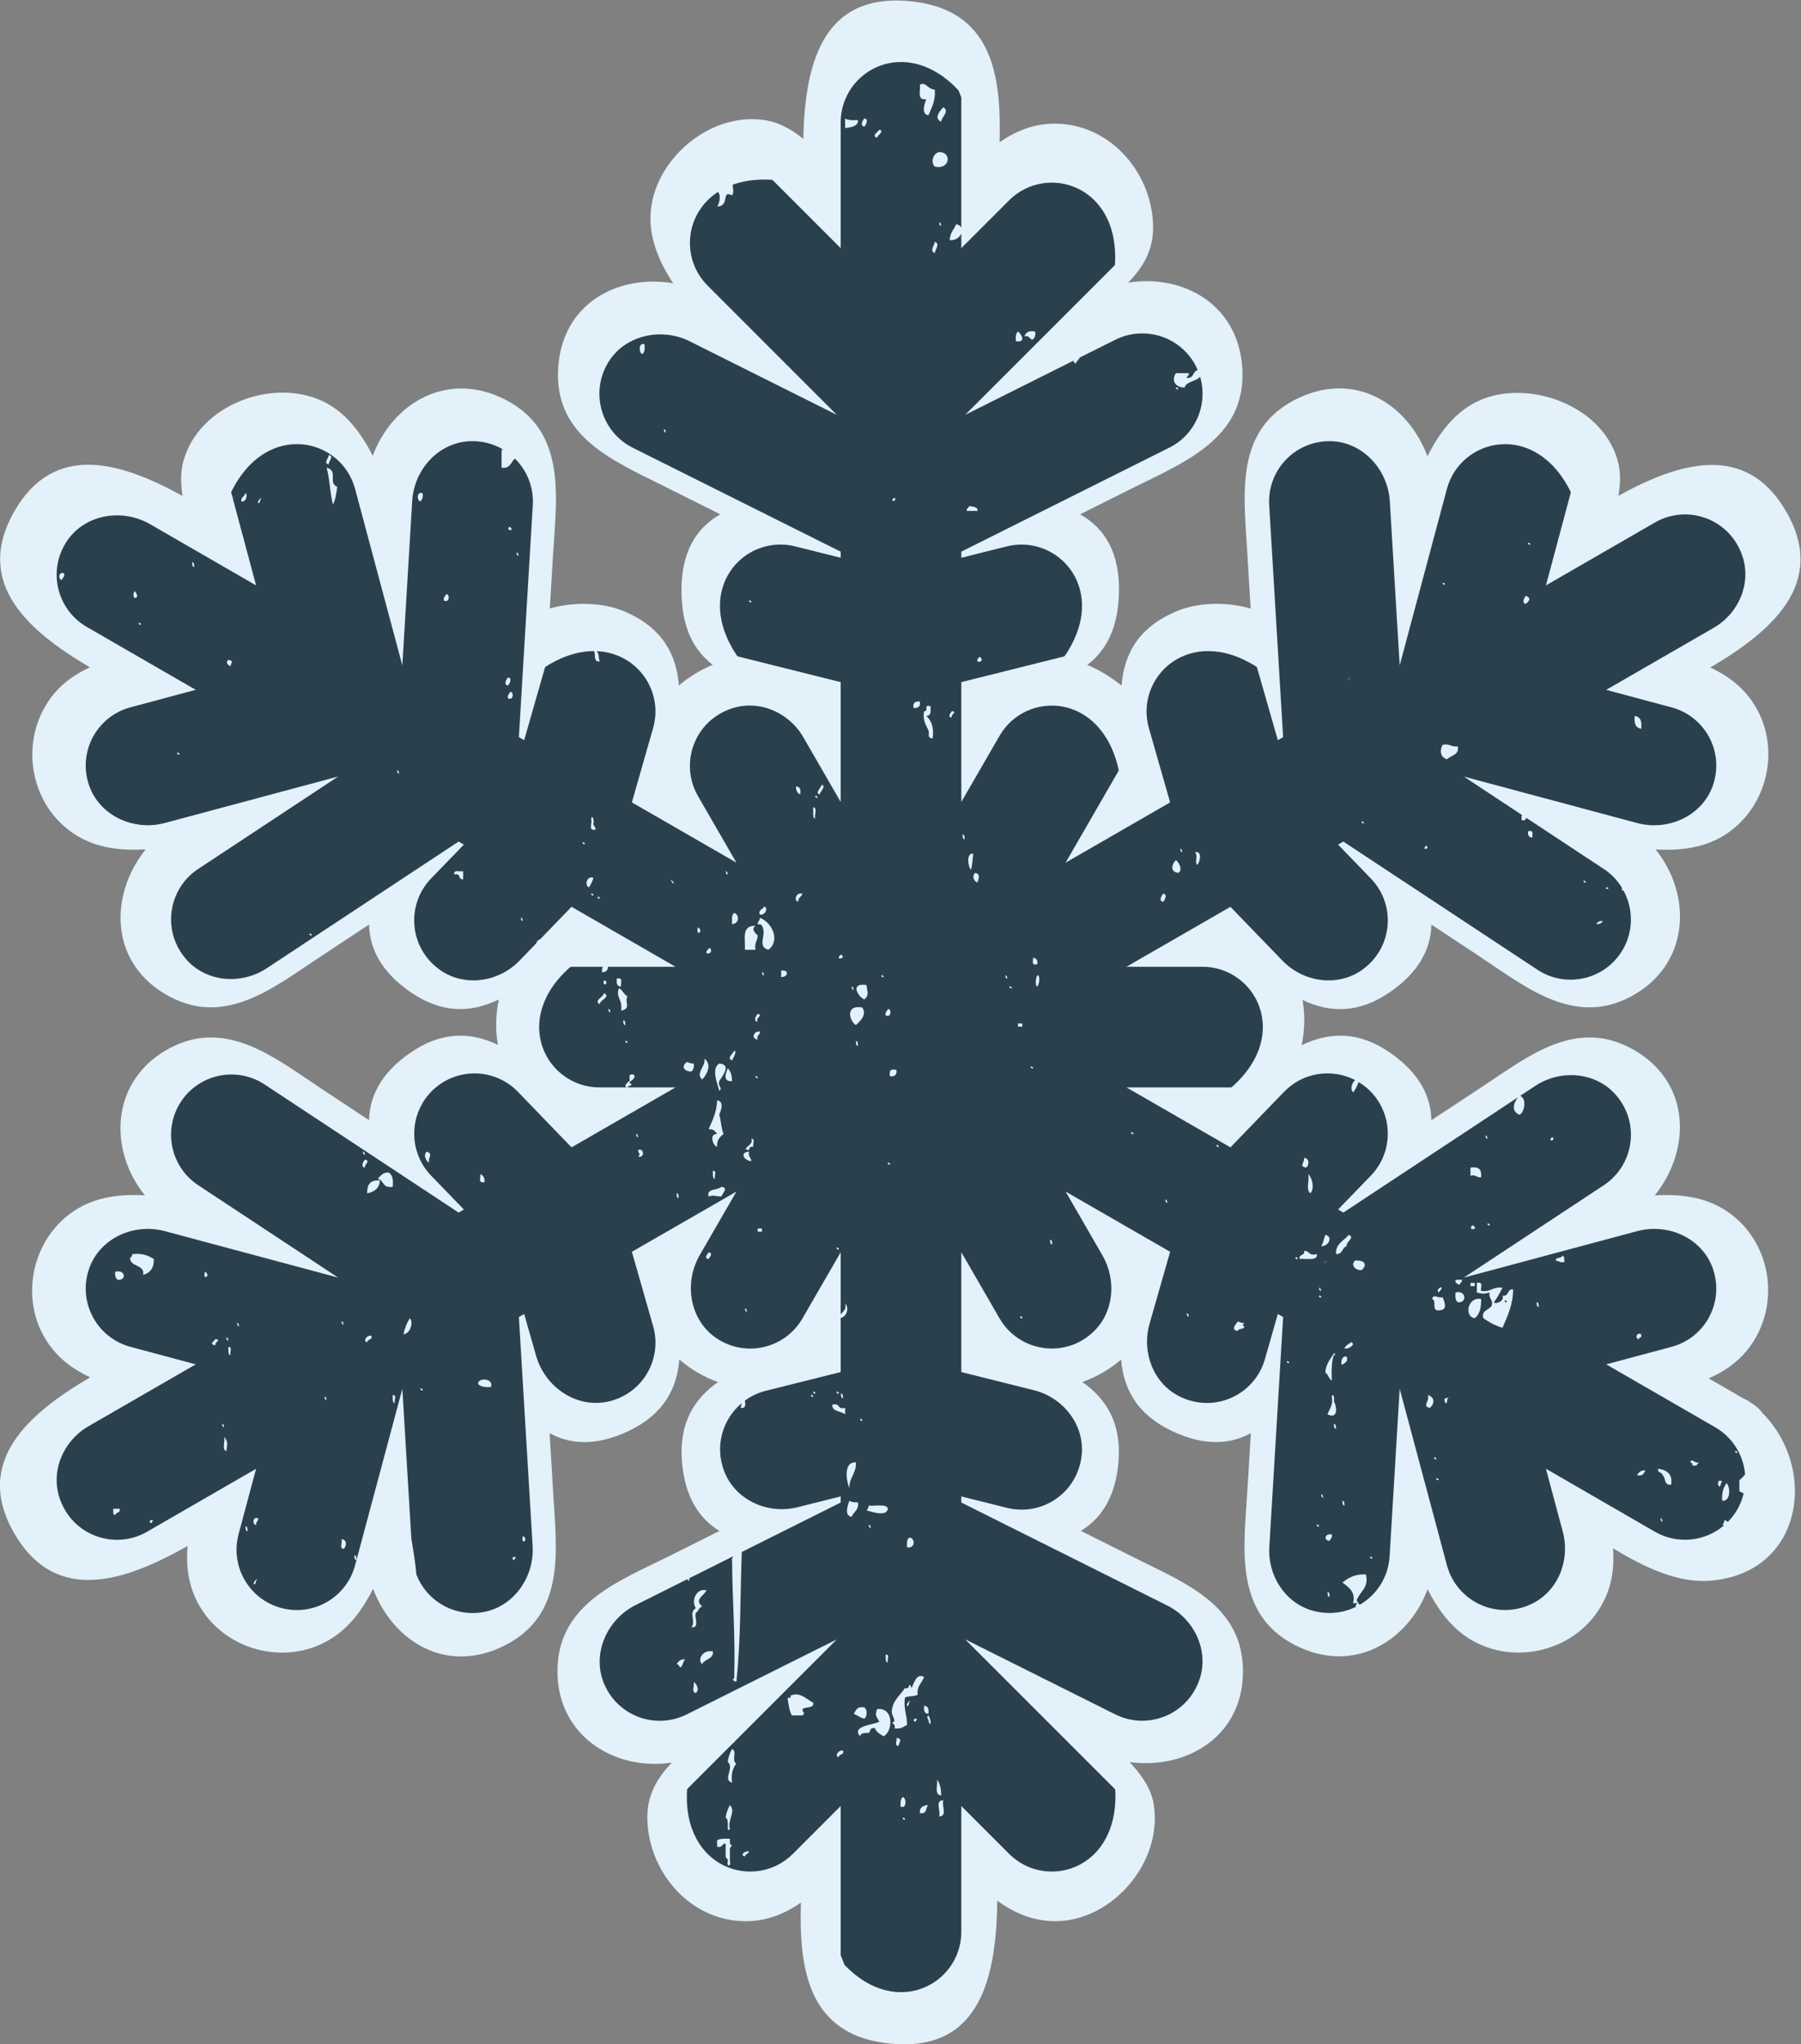 <?xml version="1.0" encoding="UTF-8" standalone="no"?>
<!-- Created with Inkscape (http://www.inkscape.org/) -->

<svg
   xmlns:dc="http://purl.org/dc/elements/1.1/"
   xmlns:cc="http://creativecommons.org/ns#"
   xmlns:rdf="http://www.w3.org/1999/02/22-rdf-syntax-ns#"
   xmlns:svg="http://www.w3.org/2000/svg"
   xmlns="http://www.w3.org/2000/svg"
   xmlns:sodipodi="http://sodipodi.sourceforge.net/DTD/sodipodi-0.dtd"
   xmlns:inkscape="http://www.inkscape.org/namespaces/inkscape"
   version="1.1"
   id="svg5204"
   xml:space="preserve"
   width="128.806"
   height="146.192"
   viewBox="0 0 128.806 146.192"
   sodipodi:docname="snowflake.svg"
   inkscape:version="0.92.4 5da689c313, 2019-01-14"><rect x="0" y="0" width="128.806" height="146.192" fill="#808080" stroke="none"/><defs
     id="defs5208"><clipPath
       clipPathUnits="userSpaceOnUse"
       id="clipPath5220"><path
         d="M 0,113.39 H 113.39 V 0 H 0 Z"
         id="path5218"
         inkscape:connector-curvature="0" /></clipPath></defs><sodipodi:namedview
     pagecolor="#ffffff"
     bordercolor="#666666"
     borderopacity="1"
     objecttolerance="10"
     gridtolerance="10"
     guidetolerance="10"
     inkscape:pageopacity="0"
     inkscape:pageshadow="2"
     inkscape:window-width="1920"
     inkscape:window-height="1171"
     id="namedview5206"
     showgrid="false"
     fit-margin-top="0"
     fit-margin-left="0"
     fit-margin-right="0"
     fit-margin-bottom="0"
     inkscape:zoom="4.4151298"
     inkscape:cx="137.10551"
     inkscape:cy="74.724377"
     inkscape:window-x="0"
     inkscape:window-y="0"
     inkscape:window-maximized="1"
     inkscape:current-layer="g5212" /><g
     id="g5212"
     inkscape:groupmode="layer"
     inkscape:label="codefreeze_logo_2"
     transform="matrix(1.333,0,0,-1.333,-10.551,149.512)"><path
       inkscape:connector-curvature="0"
       id="path5224"
       style="fill:#e2f1fa;fill-opacity:1;fill-rule:nonzero;stroke:none"
       d="m 102.463,36.371 c -0.141,0.199 -0.335,0.379 -0.592,0.528 -0.139,0.107 -0.277,0.181 -0.414,0.239 -0.622,0.359 -1.243,0.717 -1.864,1.076 0.775,0.345 1.479,0.807 2.035,1.481 2.027,2.462 1.309,6.326 -1.57,7.784 -0.971,0.492 -2.124,0.628 -3.357,0.555 1.98,2.465 1.961,6.178 -1.305,7.903 -2.981,1.574 -5.51,-0.457 -7.894,-2.031 -0.93,-0.614 -1.859,-1.227 -2.789,-1.841 -0.027,1.282 -0.645,2.53 -2.198,3.609 -1.741,1.21 -3.321,1.115 -4.76,0.414 0.047,0.254 0.089,0.512 0.114,0.798 0.052,0.613 0.017,1.146 -0.07,1.631 1.427,-0.681 2.993,-0.76 4.716,0.438 1.552,1.078 2.17,2.324 2.198,3.605 0.839,-0.554 1.679,-1.109 2.519,-1.663 2.448,-1.616 5.092,-3.833 8.164,-2.209 3.195,1.688 3.331,5.449 1.346,7.902 1.219,-0.069 2.357,0.07 3.316,0.555 2.701,1.368 3.58,4.984 1.826,7.446 -0.586,0.823 -1.352,1.365 -2.206,1.761 3.257,1.915 6.323,4.506 4.059,8.389 -2.181,3.741 -5.781,2.589 -8.989,0.824 0.096,0.585 0.125,1.146 0.019,1.643 -0.676,3.191 -4.909,4.711 -7.595,3.415 -1.164,-0.561 -2.016,-1.628 -2.67,-2.938 -1.066,2.841 -3.958,4.659 -7.121,3.023 -3.197,-1.653 -2.736,-5.029 -2.556,-8.023 0.064,-1.056 0.127,-2.113 0.191,-3.169 -1.309,0.375 -2.805,0.324 -3.887,-0.111 -2.133,-0.858 -2.911,-2.336 -3.038,-4.026 -0.262,0.213 -0.555,0.423 -0.889,0.627 -0.327,0.199 -0.643,0.357 -0.951,0.484 0.981,0.755 1.63,1.899 1.697,3.782 0.081,2.247 -0.782,3.572 -2.083,4.298 0.919,0.459 1.838,0.918 2.756,1.378 2.757,1.378 6.127,2.655 5.952,6.374 -0.165,3.478 -3.152,5.15 -6.126,4.676 0.808,0.847 1.393,1.77 1.332,3.169 -0.125,2.859 -2.408,5.409 -5.355,5.36 -1.104,-0.018 -2.039,-0.416 -2.879,-0.995 0.103,3.628 -0.395,7.19 -4.904,7.574 -4.691,0.4 -5.542,-3.54 -5.628,-7.393 -0.595,0.478 -1.226,0.843 -1.9,0.974 -2.932,0.568 -5.958,-1.911 -6.273,-4.754 -0.15,-1.358 0.35,-2.691 1.19,-3.966 -2.988,0.492 -6.005,-1.096 -6.173,-4.646 -0.171,-3.6 2.976,-4.887 5.662,-6.23 1.014,-0.506 2.028,-1.013 3.041,-1.52 -1.286,-0.727 -2.141,-2.052 -2.08,-4.294 0.051,-1.879 0.694,-3.023 1.674,-3.78 -0.26,-0.107 -0.526,-0.236 -0.8,-0.394 -0.393,-0.226 -0.727,-0.468 -1.015,-0.722 -0.127,1.691 -0.906,3.169 -3.042,4.027 -1.062,0.426 -2.569,0.482 -3.883,0.112 0.057,0.948 0.114,1.896 0.171,2.843 0.185,3.074 0.766,6.639 -2.536,8.347 -3.112,1.609 -6.073,-0.16 -7.136,-3.001 -0.653,1.3 -1.5,2.359 -2.655,2.916 -2.676,1.29 -6.654,-0.145 -7.504,-3.198 -0.158,-0.569 -0.148,-1.209 -0.044,-1.873 -3.22,1.777 -6.849,2.955 -9.017,-0.811 -2.242,-3.894 0.798,-6.471 4.047,-8.382 -0.736,-0.34 -1.406,-0.787 -1.938,-1.431 -2.027,-2.461 -1.309,-6.325 1.57,-7.783 0.971,-0.492 2.124,-0.628 3.358,-0.555 -1.981,-2.465 -1.963,-6.178 1.304,-7.904 2.981,-1.574 5.51,0.458 7.894,2.032 0.93,0.614 1.859,1.228 2.789,1.842 0.028,-1.281 0.646,-2.528 2.197,-3.605 1.743,-1.211 3.323,-1.116 4.761,-0.415 -0.047,-0.255 -0.089,-0.516 -0.114,-0.804 -0.052,-0.612 -0.017,-1.144 0.07,-1.629 -1.427,0.681 -2.993,0.76 -4.717,-0.437 -1.552,-1.077 -2.17,-2.325 -2.197,-3.606 -0.84,0.554 -1.679,1.109 -2.519,1.663 -2.448,1.616 -5.092,3.832 -8.164,2.209 -3.195,-1.688 -3.331,-5.449 -1.347,-7.902 -1.219,0.068 -2.357,-0.07 -3.315,-0.555 -2.701,-1.368 -3.58,-4.985 -1.827,-7.447 0.587,-0.823 1.354,-1.365 2.208,-1.762 -3.258,-1.915 -6.324,-4.506 -4.06,-8.391 2.249,-3.86 6.006,-2.514 9.288,-0.657 -0.083,-0.931 10e-4,-1.859 0.409,-2.769 1.279,-2.847 4.989,-3.858 7.538,-2.042 0.837,0.596 1.485,1.476 2.004,2.512 1.071,-2.833 3.959,-4.644 7.117,-3.011 3.197,1.652 2.735,5.028 2.555,8.023 -0.066,1.112 -0.133,2.224 -0.2,3.336 1.126,-0.614 2.52,-0.697 4.24,0.12 1.878,0.892 2.593,2.275 2.721,3.838 0.282,-0.249 0.608,-0.486 0.989,-0.709 0.375,-0.218 0.735,-0.382 1.084,-0.505 -1.275,-0.893 -2.102,-2.202 -1.935,-4.265 0.153,-1.893 0.921,-3.056 2.015,-3.721 -0.903,-0.452 -1.806,-0.903 -2.709,-1.355 -2.618,-1.308 -5.843,-2.482 -5.98,-5.945 -0.143,-3.624 3.019,-5.602 6.134,-5.128 -0.798,-0.841 -1.373,-1.76 -1.312,-3.147 0.124,-2.86 2.407,-5.409 5.355,-5.361 1.104,0.018 2.038,0.416 2.879,0.995 -0.103,-3.627 0.396,-7.188 4.904,-7.572 4.804,-0.409 5.581,3.733 5.634,7.672 0.896,-0.642 1.895,-1.086 3.077,-1.094 3.103,-0.021 5.835,3.197 5.31,6.301 -0.138,0.82 -0.654,1.558 -1.288,2.234 3.09,-0.42 6.222,1.438 6.077,5.099 -0.133,3.358 -3.141,4.527 -5.69,5.802 -1.001,0.5 -2.002,1.001 -3.004,1.502 1.098,0.665 1.869,1.827 2.022,3.717 0.167,2.068 -0.664,3.378 -1.943,4.271 0.351,0.122 0.714,0.285 1.092,0.502 0.381,0.22 0.707,0.455 0.99,0.701 0.129,-1.559 0.845,-2.94 2.72,-3.83 1.72,-0.818 3.114,-0.734 4.24,-0.119 -0.061,-1.005 -0.121,-2.01 -0.181,-3.015 -0.185,-3.073 -0.767,-6.64 2.536,-8.346 3.106,-1.605 6.061,0.155 7.13,2.986 0.517,-1.026 1.161,-1.896 1.991,-2.487 2.461,-1.753 6.077,-0.879 7.446,1.825 0.472,0.933 0.585,1.892 0.513,2.857 1.665,-1.008 3.434,-1.844 5.095,-1.742 5.072,0.314 5.946,5.964 2.907,9.017" /><path
       inkscape:connector-curvature="0"
       id="path5228"
       style="fill:#2b404d;fill-opacity:1;fill-rule:nonzero;stroke:none"
       d="m 88.642,42.391 c -0.032,-0.024 0.055,-0.131 0.114,-0.086 0.032,0.024 -0.054,0.131 -0.114,0.086" /><path
       inkscape:connector-curvature="0"
       id="path5232"
       style="fill:#2b404d;fill-opacity:1;fill-rule:nonzero;stroke:none"
       d="m 100.55,32.595 c 0.201,-0.183 0.24,-0.978 -0.229,-0.945 -0.047,0.408 0.056,0.702 0.229,0.945 m -0.343,-0.172 c -0.182,-0.024 -0.16,0.464 0.114,0.258 -0.044,0.033 -0.122,-0.259 -0.114,-0.258 m -1.26,1.117 h -0.229 c 0.019,0.101 -0.024,0.154 -0.114,0.172 0.076,0.258 0.245,-0.082 0.458,0 -0.021,-0.069 -0.115,-0.085 -0.115,-0.172 m -1.374,-1.03 c -0.414,-0.026 -0.261,0.376 -0.457,0.514 -0.001,0.172 -0.313,0.11 -0.23,0.345 0.512,-0.074 0.779,-0.333 0.687,-0.859 m -0.573,-1.806 c 0.112,-0.002 0.089,-0.105 0.116,-0.171 -0.112,0.003 -0.089,0.104 -0.116,0.171 m -1.259,2.32 c 0.099,0.126 0.172,0.273 0.459,0.258 -0.1,-0.126 -0.091,-0.333 -0.459,-0.258 m -4.351,11.515 c -0.034,0.199 0.331,0.096 0.343,0.258 0.156,-0.026 0.096,-0.216 0.116,-0.344 -0.24,-0.037 -0.304,0.06 -0.459,0.086 m -1.03,-2.234 c 0.135,-0.014 0.096,-0.156 0.114,-0.258 -0.133,0.014 -0.096,0.156 -0.114,0.258 m -1.832,-1.375 c -0.407,0.125 -0.737,0.306 -1.03,0.516 -0.122,0.435 0.338,0.433 0.457,0.687 0.081,0.319 -0.196,0.369 -0.114,0.688 -0.336,-0.078 -0.352,-0.078 -0.688,0 v 0.515 c 0.385,0.088 0.179,-0.266 0.23,-0.429 0.557,-0.075 0.588,0.245 1.145,0.172 -0.139,-0.269 -0.278,-0.537 -0.457,-0.774 0.056,-0.145 0.597,0.058 0.457,0.344 0.385,-0.032 0.206,0.361 0.573,0.343 -0.012,-0.822 -0.299,-1.437 -0.573,-2.062 m -1.489,0.516 c -0.578,0.069 -0.391,1.164 0.344,1.03 0.003,-0.432 -0.057,-0.815 -0.344,-1.03 m -0.916,0.859 c -0.132,0.101 -0.13,0.303 -0.114,0.516 0.573,0.162 0.637,-0.591 0.114,-0.516 m 0,1.203 h 0.229 c 0.033,-0.139 -0.108,-0.147 -0.115,-0.258 -0.138,-0.025 -0.393,0.248 -0.114,0.258 m -0.573,-6.53 c -0.033,-0.32 -0.285,0.253 0,0.171 0.192,0.202 -0.01,-0.031 0,-0.171 m -0.343,4.897 c -0.568,-0.111 -0.161,0.509 -0.457,0.601 0.104,0.289 0.212,0.044 0.571,0.087 0.07,-0.19 0.289,-0.641 -0.114,-0.688 m -0.114,-9.109 c -0.06,-0.043 -0.146,0.063 -0.115,0.087 0.06,0.044 0.146,-0.062 0.115,-0.087 m -0.229,1.204 c 0.06,0.044 0.146,-0.063 0.114,-0.086 -0.058,-0.045 -0.146,0.061 -0.114,0.086 m -0.23,2.664 c -0.46,0.09 0.017,0.349 -0.114,0.687 0.404,-0.121 0.362,-0.471 0.114,-0.687 m 0.459,6.187 c -0.19,0.245 0.476,0.482 0,0 m 1.717,0.515 h 0.229 v -0.173 h -0.229 z m -5.267,-14.78 c -0.06,-0.043 -0.146,0.062 -0.114,0.087 0.058,0.044 0.146,-0.063 0.114,-0.087 m -0.573,15.468 c -0.385,-0.021 -0.591,0.319 -0.343,0.515 0.599,0.025 0.615,-0.282 0.343,-0.515 m -0.916,-4.211 c 0.034,0.175 0.23,0.229 0.344,0.344 0.289,-0.087 -0.091,-0.38 -0.344,-0.344 m -0.114,-0.86 c -0.106,-0.049 -0.086,0.514 0.23,0.43 0.096,-0.273 -0.101,-0.325 -0.23,-0.43 m 0,-7.303 c 0.135,-0.014 0.096,-0.157 0.114,-0.258 -0.133,0.014 -0.096,0.157 -0.114,0.258 m -0.343,13.233 c -0.042,0.547 0.418,0.717 0.687,1.031 0.356,-0.164 -0.179,-0.373 -0.114,-0.601 -0.27,-0.085 -0.191,-0.43 -0.573,-0.43 m -0.459,-8.594 c 0.107,0.294 0.322,0.505 0.229,0.946 0.097,0.274 0.152,-0.152 0.116,-0.257 0.16,-0.266 0.242,-0.982 -0.345,-0.689 m 0.345,-0.514 c 0.133,-0.014 0.096,-0.156 0.114,-0.258 -0.135,0.014 -0.097,0.156 -0.114,0.258 m -0.229,-6.274 c -0.333,0.016 -0.277,0.41 0.113,0.345 0.049,-0.181 -0.078,-0.229 -0.113,-0.345 m -0.116,-2.749 c 0.135,-0.014 0.098,-0.156 0.116,-0.258 -0.135,0.014 -0.097,0.157 -0.116,0.258 m 0.345,12.804 c 0.129,-0.017 0.063,-0.087 0,-0.087 -0.14,-0.382 -0.126,-0.88 -0.116,-1.374 -0.165,0.104 -0.173,0.327 -0.343,0.429 0.015,0.447 0.267,0.718 0.459,1.032 m -0.459,4.897 c -0.348,-0.235 0.312,0.262 0,0 m -0.229,-12.459 c 0.112,-0.002 0.089,-0.105 0.115,-0.173 -0.112,0.003 -0.089,0.106 -0.115,0.173 m -0.114,10.655 c 0.058,0.045 0.146,-0.062 0.114,-0.086 -0.059,-0.045 -0.146,0.062 -0.114,0.086 m 0,-12.374 c -0.06,-0.044 -0.146,0.062 -0.114,0.085 0.058,0.046 0.144,-0.061 0.114,-0.085 m -1.03,14.35 c -0.086,0.265 0.313,0.165 0.228,0.43 0.325,0.014 0.224,-0.291 0.688,-0.172 0.076,-0.373 -0.533,-0.232 -0.916,-0.258 m -0.116,0 c -0.059,-0.045 -0.146,0.062 -0.114,0.086 0.059,0.044 0.146,-0.062 0.114,-0.086 m -0.457,-5.585 c -0.06,-0.045 -0.146,0.062 -0.115,0.086 0.06,0.045 0.146,-0.062 0.115,-0.086 m 0.801,10.999 c 0.314,-0.002 0.272,-0.406 0.115,-0.516 -0.416,0.078 -0.07,0.253 -0.115,0.516 m 0.229,-0.86 c 0.207,-0.199 0.353,-0.769 0.114,-1.032 -0.263,0.176 -0.04,0.715 -0.114,1.032 m 0.687,-6.272 c -0.112,10e-4 -0.089,0.105 -0.114,0.172 0.112,-0.003 0.089,-0.106 0.114,-0.172 m 0.229,3.007 c 0.425,-0.069 0.18,-0.643 -0.229,-0.601 0.127,0.162 0.146,0.406 0.229,0.601 m -4.35,-4.897 c 0.034,-0.199 -0.332,-0.097 -0.344,-0.258 -0.423,0.068 -0.096,0.354 0,0.514 0.091,-0.044 0.185,-0.089 0.344,-0.085 -0.071,-0.076 -0.138,-0.154 0,-0.171 m -1.375,9.623 c -0.059,-0.044 -0.146,0.062 -0.115,0.086 0.059,0.045 0.147,-0.062 0.115,-0.086 m -1.717,-8.936 c 0.112,-0.003 0.089,-0.105 0.114,-0.173 -0.112,0.003 -0.089,0.106 -0.114,0.173 m -1.146,6.101 c 0.112,-0.003 0.089,-0.106 0.114,-0.172 -0.11,10e-4 -0.088,0.105 -0.114,0.172 m -1.718,3.522 c -0.058,-0.044 -0.146,0.063 -0.114,0.087 0.06,0.044 0.146,-0.063 0.114,-0.087 m -4.465,-5.671 c 0.134,-0.014 0.098,-0.156 0.115,-0.258 -0.134,0.014 -0.097,0.157 -0.115,0.258 m -0.686,13.577 c -0.169,0.116 -0.024,0.591 0,0.601 0.153,0.061 0.142,-0.431 0,-0.601 m -0.23,1.546 c 0.202,-0.02 0.261,-0.147 0.23,-0.343 -0.345,-0.086 -0.204,0.191 -0.23,0.343 m 0,-5.929 c -0.059,-0.044 -0.145,0.062 -0.113,0.087 0.058,0.044 0.144,-0.063 0.113,-0.087 m -0.572,-13.404 c -0.06,-0.044 -0.146,0.061 -0.114,0.085 0.059,0.045 0.146,-0.061 0.114,-0.085 m -0.229,15.81 h 0.229 v -0.171 h -0.229 z m -0.344,1.891 c -0.058,-0.045 -0.146,0.062 -0.114,0.086 0.059,0.045 0.146,-0.062 0.114,-0.086 m -0.343,0.687 c 0.112,-0.002 0.089,-0.104 0.114,-0.171 -0.111,0.002 -0.088,0.104 -0.114,0.171 m -1.489,4.984 c -0.218,0.072 -0.31,0.377 -0.114,0.516 0.319,-0.087 0.146,-0.347 0.114,-0.516 m -0.343,0.687 c -0.147,0.089 -0.296,0.905 0.114,0.86 -0.041,-0.41 -0.063,-0.642 -0.114,-0.86 m -0.459,1.891 c 0.135,-0.014 0.097,-0.157 0.115,-0.258 -0.134,0.014 -0.097,0.156 -0.115,0.258 m -0.571,6.273 c -0.285,0.013 -0.034,0.291 0,0.343 0.343,-0.056 -0.111,-0.184 0,-0.343 m -0.916,29.559 c -0.239,0.221 -0.099,0.71 0.228,0.774 0.699,0.021 0.595,-0.971 -0.228,-0.774 m 0.228,-88.507 c 0.11,0.262 -0.245,0.873 0.229,0.86 -0.109,-0.261 0.245,-0.871 -0.229,-0.86 m 0,85.5 c 0.112,-0.003 0.089,-0.106 0.115,-0.173 -0.112,0.003 -0.089,0.105 -0.115,0.173 m -0.114,-83.523 c 0.173,-0.213 0.221,-0.521 0.229,-0.859 -0.399,0.045 -0.168,0.562 -0.229,0.859 m -0.114,82.491 c 0.307,-0.101 -10e-4,-0.447 0,-0.601 -0.309,0.102 0,0.447 0,0.601 m -0.115,-26.637 c -0.32,0.002 -0.158,0.243 -0.229,0.43 -0.089,0.231 -0.329,0.508 -0.229,1.03 0.274,-0.033 -0.064,0.393 0.343,0.258 -0.001,-0.228 0.063,-0.506 -0.229,-0.516 0.3,-0.26 0.417,-0.661 0.344,-1.202 m -0.229,-52.674 c -0.022,0.123 -0.133,0.126 0,0.258 0.235,-0.388 0.071,-0.662 0,-0.258 m -0.458,-4.984 c -0.03,0.28 0.136,0.413 0.458,0.43 -0.173,-0.129 -0.035,-0.491 -0.458,-0.43 m 0.458,5.327 c -0.251,0.013 -0.247,0.217 -0.229,0.431 0.25,-0.013 0.245,-0.218 0.229,-0.431 m -1.261,0.86 c -0.08,-0.577 0.12,-0.944 0.116,-1.461 -0.205,-0.076 -0.291,-0.24 -0.687,-0.171 0.157,0.195 -0.295,0.322 0,0.343 0.025,0.277 -0.202,0.363 -0.115,0.687 0.074,0.489 0.445,0.756 0.686,1.118 0.196,-0.032 0.217,0.066 0.23,0.171 0.112,-0.002 0.089,-0.105 0.115,-0.171 0.149,0.243 0.265,0.833 0.687,0.601 -0.112,-0.318 -0.412,-0.493 -0.344,-0.945 -0.146,-0.12 -0.54,-0.052 -0.688,-0.172 m 0.573,-1.289 c -0.143,0.021 -0.115,0.171 0,0.171 0.168,-0.038 -0.01,-0.075 0,-0.171 m -0.343,1.031 c -0.009,-0.014 -0.038,-0.244 -0.114,-0.171 -0.093,0.086 0.277,0.416 0.114,0.171 m -0.457,-5.586 c -0.015,0.212 -0.018,0.414 0.114,0.516 0.174,-10e-4 0.25,-0.637 -0.114,-0.516 m 0.227,-0.687 c -0.058,-0.045 -0.145,0.062 -0.113,0.086 0.059,0.045 0.146,-0.062 0.113,-0.086 m -0.343,3.953 c -0.248,-0.015 -0.051,0.304 -0.114,0.43 0.359,-0.06 0.15,-0.23 0.114,-0.43 m -0.801,0.515 c -0.19,0.116 -0.394,0.22 -0.458,0.431 -0.308,0.058 -0.221,-0.178 -0.344,-0.258 -0.26,0.024 -0.431,-0.022 -0.457,-0.173 -0.481,0.536 0.644,0.603 1.03,0.774 -0.147,0.306 -0.258,0.312 -0.114,0.687 0.937,0.086 0.833,-1.235 0.343,-1.461 m -1.031,1.547 c 0.164,-0.114 0.164,-0.488 0,-0.602 -0.237,0.051 -0.369,0.181 -0.571,0.258 0.128,0.161 0.134,0.415 0.571,0.344 m -0.801,11.085 c 0.103,-0.068 0.259,-0.093 0.458,-0.085 0.061,-0.392 -0.23,-0.516 -0.344,-0.774 -0.417,0.062 -0.194,0.654 -0.114,0.859 m 0.344,2.062 c 0.047,-0.581 -0.368,-0.812 -0.344,-1.375 -0.157,0.32 -0.355,1.41 0.344,1.375 m -0.573,71.578 v 0.516 c 0.136,-0.099 0.405,-0.097 0.687,-0.087 0.017,-0.326 -0.331,-0.381 -0.687,-0.429 m 1.03,0.516 c 0.268,-0.022 0.066,-0.378 0,-0.43 -0.268,0.022 -0.064,0.378 0,0.43 m -0.687,-46.573 c 0.112,-0.002 0.089,-0.107 0.116,-0.171 -0.112,0.002 -0.089,0.104 -0.116,0.171 m 0.344,-3.18 c -0.134,0.014 -0.096,0.158 -0.114,0.258 0.135,-0.014 0.096,-0.156 0.114,-0.258 m 0.229,-20.107 c -0.06,-0.044 -0.146,0.063 -0.114,0.087 0.059,0.044 0.146,-0.063 0.114,-0.087 m -0.343,21.224 c -0.357,0.232 -0.579,1.105 0.343,0.945 0.262,-0.376 -0.079,-0.714 -0.343,-0.945 m 0.457,1.376 c -0.326,0.126 -0.813,0.912 0.115,0.772 0.033,-0.39 0.169,-0.514 -0.115,-0.772 m 0.345,-28.356 c -0.112,10e-4 -0.089,0.104 -0.116,0.17 0.112,-10e-4 0.089,-0.104 0.116,-0.17 m 0.916,1.03 c -0.07,-0.437 -0.816,-0.171 -1.146,-0.086 0.061,0.07 0.119,0.14 0.114,0.258 0.371,-0.037 0.991,0.114 1.032,-0.172 m -0.459,73.983 c 0.311,-0.077 -0.117,-0.299 -0.114,-0.429 -0.347,0.105 0.081,0.328 0.114,0.429 m 0.229,-45.455 c -0.059,-0.044 -0.146,0.062 -0.115,0.086 0.06,0.045 0.146,-0.062 0.115,-0.086 m 0.23,-1.718 c 0.202,0.027 0.204,-0.481 -0.115,-0.344 -0.049,0.179 0.079,0.227 0.115,0.344 m 0.114,-8.335 c -0.06,-0.045 -0.146,0.062 -0.114,0.086 0.058,0.045 0.146,-0.062 0.114,-0.086 m -0.114,-26.724 c -0.112,0.003 -0.089,0.105 -0.115,0.172 v 0.258 c 0.248,0.014 0.051,-0.305 0.115,-0.43 m 0.457,31.794 c 0.033,-0.225 -0.042,-0.371 -0.343,-0.344 -0.033,0.225 -0.04,0.431 0.343,0.344 m -0.114,30.676 c 0.166,-0.038 -0.012,-0.075 0,-0.173 -0.144,0.023 -0.116,0.171 0,0.173 m 0.801,-55.768 c 0.344,-0.004 0.333,-0.61 -0.114,-0.515 -0.015,0.211 -0.018,0.415 0.114,0.515 m 0.573,44.855 c 0.032,-0.225 -0.042,-0.37 -0.344,-0.343 -0.032,0.225 0.042,0.37 0.344,0.343 m 0,33.083 c 0.301,0.199 0.433,-0.247 0.802,-0.258 0.049,-0.582 -0.167,-0.964 -0.344,-1.375 -0.417,0.061 -0.196,0.655 -0.115,0.859 -0.531,-0.054 -0.29,0.47 -0.343,0.774 m 1.259,-1.203 c 0.362,-0.223 -0.114,-0.539 -0.114,-0.774 -0.416,0.173 -0.081,0.577 0.114,0.774 m -5.267,-70.119 c -0.22,0.179 -0.727,0.143 -0.687,0.517 0.453,0.11 0.233,-0.283 0.687,-0.172 z m -0.343,-18.388 c -0.243,0.027 -0.025,0.408 0.229,0.345 0.082,-0.236 -0.228,-0.173 -0.229,-0.345 m -1.26,19.506 c -0.059,-0.044 -0.146,0.063 -0.115,0.087 0.06,0.043 0.147,-0.063 0.115,-0.087 m -0.115,-0.172 c -0.059,-0.045 -0.146,0.062 -0.114,0.086 0.06,0.044 0.146,-0.062 0.114,-0.086 m 1.261,0.259 c 0.059,0.043 0.146,-0.063 0.114,-0.087 -0.06,-0.044 -0.146,0.063 -0.114,0.087 m 0.343,-0.345 c -0.135,0.014 -0.097,0.157 -0.115,0.258 0.135,-0.014 0.097,-0.157 0.115,-0.258 m -2.175,-16.67 c -0.01,-0.235 0.19,-0.173 0,-0.343 h -0.573 c -0.143,0.265 -0.178,0.611 -0.229,0.945 0.205,-0.024 0.234,0.081 0.114,0.087 0.524,0.302 0.948,-0.204 1.259,-0.345 0.08,-0.317 -0.401,-0.214 -0.571,-0.344 m -3.092,-7.905 c -0.286,0.035 -0.007,0.333 0.228,0.257 -0.039,-0.112 -0.202,-0.135 -0.228,-0.257 m -0.687,3.953 c -0.538,0.166 0.152,0.782 -0.229,1.116 0.027,0.266 0.115,0.487 0.229,0.688 0.291,-0.096 -0.047,-0.665 0.229,-0.773 -0.196,-0.255 -0.292,-0.584 -0.229,-1.031 m -0.115,-2.493 c -0.234,-0.252 0.005,0.571 -0.229,0.602 0.028,0.266 0.116,0.487 0.229,0.688 0.344,-0.349 -0.154,-0.798 0,-1.29 m -0.114,-1.717 c 0.032,0.138 -0.109,0.147 -0.115,0.257 v 0.688 c -0.227,-0.002 -0.146,-0.235 -0.458,-0.173 v 0.344 c 0.135,0.099 0.405,0.098 0.687,0.087 0.01,-0.136 -0.055,-0.329 0.115,-0.345 -0.062,-0.068 -0.12,-0.138 -0.115,-0.258 v -0.6 c 0.084,-0.312 -0.198,-0.312 -0.114,0 m -1.374,10.568 c -0.277,0.242 0.017,0.785 0.572,0.687 0.061,-0.418 -0.456,-0.402 -0.572,-0.687 m -0.344,2.749 c -0.103,-0.237 0.235,-0.805 -0.229,-0.772 0.256,0.368 -0.178,0.748 0.229,1.031 -0.283,0.441 0.093,1.113 0.573,0.946 -0.182,-0.327 -0.661,-0.492 -0.229,-0.86 -0.195,-0.054 -0.189,-0.26 -0.344,-0.345 m 0,-4.295 c -0.257,0.037 -0.047,0.423 -0.114,0.602 0.175,-0.121 0.325,-0.446 0.114,-0.602 m -0.802,1.375 c -0.124,0.021 -0.077,0.17 -0.228,0.171 0.099,0.126 0.171,0.272 0.458,0.258 -0.117,-0.113 -0.113,-0.316 -0.23,-0.429 m 8.588,38.238 c 0.369,-0.203 -0.402,-0.348 0,0 m -0.114,-15.812 c -0.06,-0.044 -0.146,0.063 -0.114,0.087 0.059,0.044 0.146,-0.062 0.114,-0.087 m -1.03,24.404 c -0.271,0.072 0.095,0.377 0.114,0.516 0.269,-0.073 -0.095,-0.378 -0.114,-0.516 m -0.115,-0.172 c -0.059,-0.044 -0.147,0.063 -0.115,0.087 0.059,0.043 0.147,-0.064 0.115,-0.087 m -0.115,-1.116 c -0.134,0.014 -0.097,0.156 -0.115,0.258 v 0.343 c 0.257,-0.037 0.047,-0.423 0.115,-0.601 m -0.916,-4.47 c -0.263,0.069 -0.112,0.533 0.23,0.431 -0.05,-0.164 -0.247,-0.216 -0.23,-0.431 m 0.114,5.758 c -0.169,0.072 -0.245,0.216 -0.229,0.429 0.251,-0.011 0.247,-0.216 0.229,-0.429 m -1.029,-9.796 v 0.344 c 0.451,0.06 0.373,-0.362 0,-0.344 m -0.687,1.461 c -0.648,0.194 -0.047,0.81 -0.345,1.289 -0.002,0.084 -0.139,0.066 -0.228,0.087 -0.015,0.153 0.14,0.18 0.114,0.343 0.661,-0.252 1.118,-1.221 0.459,-1.719 m -0.345,-1.203 c 0.112,-0.003 0.089,-0.106 0.115,-0.172 -0.111,0.003 -0.089,0.106 -0.115,0.172 m 0,-13.92 h -0.229 v 0.172 h 0.229 z m -0.343,8.335 c 0.059,0.044 0.147,-0.062 0.115,-0.087 -0.06,-0.043 -0.146,0.063 -0.115,0.087 m 0.229,2.406 c 0.047,-0.207 -0.21,-0.187 -0.114,-0.429 -0.352,0.015 -0.24,0.462 0.114,0.429 m -0.343,-6.187 c -0.196,0.032 -0.217,-0.067 -0.23,-0.171 -0.537,0.035 0.313,0.273 0.114,0.6 0.249,0.016 0.053,-0.304 0.116,-0.429 m -0.23,-0.258 c -0.082,-0.261 0.117,-0.314 0.114,-0.516 -0.374,0.035 -0.658,0.472 -0.114,0.516 m -0.228,-8.42 c 0.111,-0.003 0.088,-0.106 0.114,-0.172 -0.111,0.002 -0.089,0.104 -0.114,0.172 m -0.687,20.623 c 0,0.227 -0.044,0.49 0.113,0.6 0.298,-0.088 0.28,-0.578 -0.113,-0.6 m 0,-7.305 c -0.326,0.115 0.088,0.382 0.113,0.515 0.176,-0.001 -0.057,-0.405 -0.113,-0.515 m -0.229,-0.43 c 0.17,-0.159 0.219,-0.408 0.229,-0.687 -0.543,-0.046 -0.313,0.486 -0.229,0.687 m -0.343,-6.874 c -0.429,0.009 -0.327,0.096 -0.688,0 -0.127,0.44 0.491,0.32 0.688,0.516 0.393,-0.049 0.066,-0.332 0,-0.516 m -0.916,7.39 c 0.428,-0.295 0.141,-0.852 -0.115,-1.117 -0.385,0.35 0.207,0.699 0.115,1.117 m -0.345,7.046 c 0.351,-0.189 -0.132,-0.55 0,0 m -0.343,-7.733 c -0.485,0.007 -0.532,0.347 -0.228,0.515 0.091,-0.045 0.185,-0.09 0.343,-0.086 0.036,-0.199 -0.018,-0.329 -0.115,-0.429 m -0.801,-6.532 c 0.134,-0.014 0.096,-0.156 0.114,-0.256 -0.135,0.014 -0.097,0.156 -0.114,0.256 m 1.717,13.148 c 0.223,0.034 0.167,-0.391 -0.114,-0.258 -0.033,0.139 0.108,0.147 0.114,0.258 m 0.458,-9.968 c -0.099,0.126 -0.172,0.272 -0.458,0.258 0.21,0.473 0.439,0.931 0.458,1.546 0.411,-0.052 0.19,-0.578 0.115,-0.772 0.102,-0.324 0.099,-0.728 0.229,-1.032 -0.203,-0.161 -0.378,-0.346 -0.344,-0.687 -0.209,0.022 -0.458,0.711 0,0.687 m -0.115,-2.406 c -0.112,0.003 -0.089,0.106 -0.114,0.172 v 0.258 c 0.248,0.015 0.052,-0.305 0.114,-0.43 m 0.23,6.187 c 0.709,-0.056 0.121,-0.729 0,-0.945 -0.094,-0.297 0.214,-0.362 0,-0.516 -0.099,0.397 -0.446,1.188 0,1.461 m 0.458,10.141 c -0.112,0.001 -0.089,0.104 -0.115,0.17 0.112,-0.001 0.089,-0.104 0.115,-0.17 m 1.603,-7.906 c -0.268,0.021 -0.066,0.377 0,0.428 0.335,-0.071 -0.149,-0.215 0,-0.428 m -0.115,5.155 c -0.251,-0.181 -0.024,-0.382 0.115,-0.516 -0.005,-0.282 -0.193,-0.428 -0.115,-0.773 h -0.572 c 0.039,0.543 -0.214,1.307 0.572,1.289 m 0.458,1.032 c 0.256,-0.064 0.056,-0.491 -0.229,-0.431 -0.098,0.275 0.18,0.266 0.229,0.431 m -2.977,-18.905 c -0.284,0.014 -0.034,0.291 0,0.344 0.285,-0.013 0.033,-0.291 0,-0.344 m -3.778,5.499 c 0.19,0.172 -0.01,0.11 0,0.345 0.344,0.132 0.344,-0.478 0,-0.345 m -0.114,1.203 c 0.11,-0.002 0.087,-0.105 0.114,-0.171 -0.112,0.002 -0.089,0.105 -0.114,0.171 m -6.07,-21.568 c 0.35,-0.189 -0.131,-0.55 0,0 m -0.458,-1.289 c -0.143,0.022 -0.115,0.171 0,0.173 0.167,-0.038 -0.011,-0.077 0,-0.173 m -1.259,9.282 c -0.329,-0.018 -0.582,0.02 -0.687,0.17 -0.008,0.372 0.868,0.288 0.687,-0.17 m -0.573,11.427 c 0.171,-0.072 0.247,-0.216 0.229,-0.429 -0.384,-0.088 -0.178,0.266 -0.229,0.429 m -3.091,-11.6 c -0.059,-0.045 -0.146,0.062 -0.115,0.086 0.059,0.045 0.147,-0.062 0.115,-0.086 m -1.03,3.007 c 0.072,0.318 0.184,0.607 0.343,0.86 0.207,-0.189 0.043,-0.831 -0.343,-0.86 m -0.459,-3.694 c -0.112,0.002 -0.089,0.105 -0.114,0.171 v 0.258 c 0.248,0.015 0.051,-0.305 0.114,-0.429 m -0.916,12.029 c 0.148,0.148 0.237,0.338 0.573,0.344 0.235,-0.138 0.265,-0.43 0.229,-0.773 -0.569,-0.084 -0.453,0.347 -0.802,0.429 m -0.571,-0.774 c 0,0.402 0.097,0.728 0.686,0.689 -0.027,-0.381 -0.252,-0.615 -0.686,-0.689 m 0,-7.99 c -0.244,0.026 -0.026,0.407 0.227,0.344 0.084,-0.235 -0.227,-0.173 -0.227,-0.344 m -0.116,9.796 c 0.336,-0.073 -0.069,-0.277 0,-0.43 -0.268,0.022 -0.066,0.378 0,0.43 m -0.573,-21.225 c 0.135,-0.013 0.098,-0.156 0.116,-0.258 -0.135,0.014 -0.097,0.157 -0.116,0.258 m -0.572,0.344 c -0.252,0.01 -0.048,0.365 -0.114,0.516 0.314,-0.003 0.272,-0.405 0.114,-0.516 m 0,12.031 c -0.111,10e-4 -0.089,0.104 -0.114,0.17 0.112,-0.002 0.089,-0.104 0.114,-0.17 m 1.145,9.108 c -0.112,0.002 -0.089,0.105 -0.114,0.171 0.112,-0.002 0.089,-0.105 0.114,-0.171 m -2.175,-12.976 c 0.111,-0.002 0.089,-0.105 0.114,-0.172 -0.111,0.003 -0.088,0.105 -0.114,0.172 m -3.664,-6.875 c -0.203,-0.026 -0.206,0.483 0.113,0.344 0.016,-0.153 -0.139,-0.181 -0.113,-0.344 m 0,-3.007 c -0.009,-0.013 -0.039,-0.242 -0.115,-0.171 -0.092,0.086 0.278,0.416 0.115,0.171 m -0.573,2.922 c 0.134,-0.014 0.097,-0.156 0.115,-0.258 -0.134,0.014 -0.097,0.156 -0.115,0.258 m -0.458,10.913 c 0.111,-0.002 0.089,-0.105 0.115,-0.171 -0.112,10e-4 -0.09,0.105 -0.115,0.171 m -0.343,-1.719 c -0.112,0.003 -0.089,0.106 -0.115,0.172 v 0.258 c 0.249,0.015 0.052,-0.304 0.115,-0.43 m -0.229,0.945 c 0.11,-0.002 0.089,-0.105 0.114,-0.171 -0.112,0.002 -0.089,0.105 -0.114,0.171 m 0,-6.1 c -0.26,0.091 -0.044,0.54 -0.114,0.774 0.23,-0.256 0.162,-0.479 0.114,-0.774 m -0.23,1.461 c 0.112,-0.003 0.089,-0.106 0.116,-0.173 -0.112,0.004 -0.089,0.107 -0.116,0.173 m -0.343,4.21 c -0.384,0.077 -0.1,0.192 0,0.343 0.343,-0.056 -0.109,-0.183 0,-0.343 m -0.573,3.952 c 0.351,-0.188 -0.132,-0.55 0,0 m -2.862,-13.49 c -0.144,0.021 -0.116,0.171 0,0.172 0.166,-0.039 -0.012,-0.076 0,-0.172 m -1.947,0.43 c -0.154,0.026 -0.095,0.215 -0.114,0.343 h 0.343 c 0.084,-0.235 -0.227,-0.172 -0.229,-0.343 m 1.489,12.889 c 0.127,0.582 -0.75,0.41 -0.687,0.945 0.112,0.002 0.089,0.105 0.114,0.172 0.58,0.062 0.867,-0.095 1.145,-0.258 0.034,-0.455 -0.163,-0.736 -0.572,-0.859 m -1.374,-0.258 c -0.095,0.1 -0.151,0.23 -0.115,0.429 0.544,0.145 0.632,-0.494 0.115,-0.429 m 16.717,6.273 c -0.175,0.12 -0.325,0.444 -0.114,0.601 0.354,-0.155 0.061,-0.263 0.114,-0.601 m 10.649,6.444 c -0.058,-0.045 -0.146,0.062 -0.114,0.086 0.058,0.045 0.146,-0.062 0.114,-0.086 m -0.229,1.203 c 0.135,-0.014 0.097,-0.156 0.115,-0.258 -0.135,0.014 -0.097,0.158 -0.115,0.258 m -0.23,1.719 c 0.215,-0.097 0.244,-0.333 0.459,-0.43 -0.175,-0.31 0.227,-0.669 -0.343,-0.773 0.098,0.625 -0.306,0.696 -0.116,1.203 m -0.114,0.516 c 0.385,0.087 0.179,-0.268 0.23,-0.43 -0.252,0.012 -0.246,0.216 -0.23,0.43 m -0.459,-1.633 c 0.114,-0.002 0.089,-0.105 0.116,-0.173 -0.112,0.003 -0.089,0.107 -0.116,0.173 m -0.227,1.546 c 0.347,-0.101 -0.124,-0.456 0,0 m -0.23,-1.288 c -0.357,0.192 0.226,0.396 0.23,0.601 0.389,-0.215 -0.24,-0.386 -0.23,-0.601 m 3.894,6.53 c -0.083,0.107 -0.119,0.189 0,0.086 0.115,-0.1 0.09,-0.204 0,-0.086 m -3.894,-0.859 c -0.058,-0.044 -0.146,0.061 -0.114,0.085 0.059,0.045 0.146,-0.061 0.114,-0.085 m -0.457,4.21 c -0.003,0.375 0.197,0.014 0.114,-0.171 -0.015,-0.154 0.14,-0.182 0.114,-0.344 -0.414,-0.082 -0.16,0.338 -0.228,0.515 m 0.114,-4.038 c -0.06,-0.045 -0.146,0.062 -0.114,0.086 0.058,0.045 0.146,-0.063 0.114,-0.086 m 0,0.945 c -0.038,-0.201 -0.137,-0.355 -0.229,-0.516 -0.245,0.08 -0.156,0.625 0.229,0.516 m -0.459,1.804 c -0.058,-0.045 -0.146,0.062 -0.114,0.086 0.06,0.045 0.146,-0.062 0.114,-0.086 m -3.434,-3.952 c 0.111,-0.003 0.089,-0.106 0.114,-0.172 -0.111,0.003 -0.088,0.105 -0.114,0.172 m -0.229,19.591 c 0.111,-0.003 0.088,-0.106 0.114,-0.172 -0.111,0.003 -0.089,0.106 -0.114,0.172 m -0.458,-7.82 c -0.048,0.181 0.078,0.228 0.114,0.345 0.203,0.026 0.205,-0.482 -0.114,-0.345 m 0,1.118 c 0.268,-0.023 0.065,-0.377 0,-0.429 -0.268,0.021 -0.066,0.377 0,0.429 m 0.114,8.078 c 0.07,-0.077 0.139,-0.154 0,-0.173 -0.143,0.022 -0.115,0.171 0,0.173 m -2.519,-18.906 c -0.301,-0.025 -0.09,0.335 -0.458,0.26 -0.116,0.258 0.255,0.151 0.458,0.17 z m -1.03,14.952 c -0.048,0.179 0.079,0.227 0.114,0.344 0.202,0.027 0.205,-0.481 -0.114,-0.344 m -1.26,5.327 c -0.186,-0.014 -0.23,0.563 0.115,0.431 0.036,-0.2 -0.019,-0.331 -0.115,-0.431 m -1.259,-14.435 c 0.111,-0.002 0.089,-0.105 0.114,-0.172 -0.11,0.002 -0.089,0.105 -0.114,0.172 m -4.58,-8.851 c -0.06,-0.044 -0.146,0.063 -0.116,0.087 0.061,0.044 0.148,-0.062 0.116,-0.087 m 1.145,23.116 c -0.166,0.62 -0.168,1.363 -0.344,1.975 0.662,-0.18 0.044,-0.796 0.572,-1.03 -0.051,-0.336 -0.086,-0.681 -0.228,-0.945 m -0.229,2.662 c 0.321,-0.086 -0.032,-0.364 0,-0.515 -0.323,0.086 0.032,0.366 0,0.515 m -3.664,-2.406 c -0.009,-0.012 -0.039,-0.242 -0.116,-0.171 -0.091,0.086 0.279,0.417 0.116,0.171 m -1.603,-8.936 c -0.185,0.085 -0.265,0.23 -0.115,0.344 0.333,-0.075 0.129,-0.128 0.115,-0.344 m -2.748,-4.726 c -0.06,-0.044 -0.146,0.062 -0.115,0.087 0.059,0.044 0.147,-0.063 0.115,-0.087 m 0.687,10.311 c 0.133,-0.013 0.097,-0.156 0.114,-0.257 -0.134,0.014 -0.096,0.157 -0.114,0.257 m -2.749,-3.35 c -0.059,-0.045 -0.145,0.062 -0.114,0.085 0.059,0.045 0.146,-0.062 0.114,-0.085 m -0.343,1.804 c 0.414,-0.428 -0.242,-0.558 0,0 m -3.893,0.602 c -0.203,-0.028 -0.204,0.482 0.115,0.343 0.048,-0.179 -0.079,-0.227 -0.115,-0.343 m 9.619,4.209 c -0.018,0.215 0.179,0.267 0.228,0.431 0.106,0.05 0.087,-0.514 -0.228,-0.431 m 27.364,-5.412 c -0.058,-0.044 -0.146,0.061 -0.114,0.085 0.06,0.045 0.146,-0.061 0.114,-0.085 m -4.694,9.279 c 0.112,-10e-4 0.089,-0.104 0.115,-0.171 -0.111,0.002 -0.088,0.105 -0.115,0.171 m -1.144,4.039 c -0.176,0.001 -0.251,0.638 0.114,0.516 0.015,-0.211 0.018,-0.415 -0.114,-0.516 m 20.152,1.203 c 0.143,-0.086 0.486,-0.624 -0.115,-0.516 -0.014,0.212 -0.017,0.414 0.115,0.516 m 0.916,0 c 0.037,-0.2 -0.019,-0.329 -0.115,-0.43 -0.228,0.002 -0.145,0.236 -0.458,0.172 0.069,0.178 0.177,0.326 0.573,0.258 m -3.549,-9.366 c 0.218,-0.035 0.491,-0.03 0.457,-0.258 h -0.573 c -0.032,0.139 0.109,0.148 0.116,0.258 m 11.106,6.359 c 0.06,0.044 0.146,-0.062 0.114,-0.087 -0.058,-0.044 -0.146,0.063 -0.114,0.087 m -10.535,-14.436 c 0.403,-0.315 -0.433,-0.421 0,0 m 9.847,-12.717 c 0.269,-0.023 0.067,-0.377 0,-0.431 -0.268,0.023 -0.065,0.378 0,0.431 m 0.688,1.804 c 0.152,-0.094 0.392,-0.555 0.114,-0.687 -0.47,0.071 -0.316,0.505 -0.114,0.687 m 0.344,0.429 c -0.112,0.003 -0.089,0.106 -0.116,0.172 0.112,-0.001 0.089,-0.104 0.116,-0.172 m 0.802,-0.687 c -0.163,0.146 0.056,0.4 -0.115,0.687 0.434,0.058 0.214,-0.602 0.115,-0.687 m 8.129,9.968 c -0.348,-0.235 0.313,0.262 0,0 m 0.686,-7.648 c 0.06,0.044 0.146,-0.062 0.115,-0.085 -0.059,-0.045 -0.145,0.061 -0.115,0.085 m 3.435,-1.288 c 0.145,-0.022 0.116,-0.172 0,-0.173 -0.166,0.038 0.012,0.076 0,0.173 m 0.916,5.413 c 0.398,0.069 0.441,-0.128 0.802,-0.086 0.108,-0.454 -0.349,-0.483 -0.573,-0.688 -0.37,0.097 -0.399,0.502 -0.229,0.774 m 0,8.678 c 0.06,0.045 0.146,-0.061 0.116,-0.085 -0.06,-0.044 -0.147,0.062 -0.116,0.085 m 4.466,-0.687 c 0.307,-0.138 0.171,-0.272 0,-0.429 -0.267,0.022 -0.066,0.377 0,0.429 m 0.116,2.836 c 0.058,0.044 0.146,-0.063 0.114,-0.086 -0.06,-0.044 -0.146,0.063 -0.114,0.086 m 5.724,-9.281 c 0.342,-0.058 0.384,-0.342 0.343,-0.687 -0.342,0.058 -0.384,0.343 -0.343,0.687 m -5.724,-6.186 c 0.344,0.087 0.202,-0.191 0.228,-0.344 -0.202,0.022 -0.261,0.148 -0.228,0.344 m 2.976,-2.664 c 0.06,0.045 0.146,-0.062 0.115,-0.086 -0.06,-0.045 -0.147,0.062 -0.115,0.086 m 1.03,-2.148 c -0.05,-0.105 -0.146,-0.177 -0.343,-0.171 0.05,0.105 0.147,0.176 0.343,0.171 m 0.229,1.804 c 0.131,-0.016 0.064,-0.085 0,-0.085 -0.13,0.016 -0.063,0.085 0,0.085 m -7.328,-15.037 c 0.525,0.079 0.599,-0.181 0.573,-0.515 -0.275,-0.036 -0.249,0.156 -0.573,0.085 z m 0.916,1.546 c -0.112,0.003 -0.089,0.106 -0.114,0.172 0.112,-10e-4 0.089,-0.104 0.114,-0.172 m 0.115,-4.639 c -0.059,-0.045 -0.146,0.061 -0.115,0.085 0.06,0.044 0.146,-0.061 0.115,-0.085 m -0.916,0 c 0.423,-0.261 -0.348,-0.29 0,0 m 4.237,4.726 c 0.143,-0.022 0.115,-0.172 0,-0.172 -0.167,0.037 0.011,0.075 0,0.172 m 4.808,-10.57 v -0.172 c -0.097,0.017 -0.108,-0.033 -0.113,-0.086 -0.222,-0.033 -0.168,0.393 0.113,0.258 m 5.039,-6.272 c 0.059,0.044 0.146,-0.062 0.114,-0.086 -0.06,-0.045 -0.146,0.062 -0.114,0.086 m -0.688,-3.954 c 0.061,0.07 0.12,0.14 0.115,0.259 0.097,-0.033 0.147,-0.069 0.174,-0.109 0.194,0.195 0.369,0.415 0.513,0.665 0.161,0.28 0.275,0.573 0.346,0.871 -0.086,0.037 -0.166,0.079 -0.232,0.12 v 0.6 c 0.112,0.06 0.204,0.183 0.307,0.294 -0.085,1.021 -0.651,1.985 -1.606,2.535 l -5.844,3.374 3.505,0.94 c 0.864,0.231 1.551,0.789 1.966,1.508 0.449,0.779 0.576,1.738 0.255,2.675 -0.562,1.634 -2.389,2.472 -4.058,2.025 l -9.309,-2.495 7.514,4.959 c 0.435,0.288 0.775,0.66 1.017,1.081 0.668,1.156 0.591,2.673 -0.387,3.778 -1.082,1.222 -2.949,1.366 -4.311,0.467 l -0.81,-0.534 c 0.368,-0.133 0.228,-0.901 -0.032,-1.014 -0.478,0.197 -0.313,0.652 -0.077,0.942 l -9.376,-6.189 -0.283,0.165 1.757,1.815 c 0.189,0.196 0.348,0.409 0.479,0.636 0.723,1.252 0.534,2.886 -0.555,3.943 -0.179,0.172 -0.373,0.317 -0.577,0.44 -0.084,-0.194 -0.162,-0.394 -0.299,-0.549 -0.149,0.148 -0.105,0.45 0.106,0.659 -1.237,0.636 -2.791,0.423 -3.807,-0.628 l -2.88,-2.982 -5.579,3.215 h 5.607 c 0.015,0.006 0.029,0.011 0.044,0.017 3.23,2.846 1.25,6.455 -1.569,6.455 h -4.082 l 5.579,3.216 2.791,-2.888 c 1.132,-1.171 2.98,-1.432 4.299,-0.476 1.407,1.021 1.72,2.865 0.922,4.249 -0.131,0.227 -0.29,0.439 -0.479,0.636 l -1.757,1.815 0.283,0.164 10.41,-6.873 c 1.491,-0.984 3.499,-0.573 4.483,0.917 0.683,1.034 0.691,2.313 0.136,3.33 h -0.08 v 0.143 c -0.238,0.392 -0.562,0.74 -0.973,1.01 l -4.163,2.749 c -0.024,-0.102 -0.097,-0.178 -0.246,-0.121 -0.02,0.11 -0.011,0.198 0.016,0.272 l -3.121,2.061 9.298,-2.492 c 1.667,-0.447 3.495,0.381 4.064,2.01 0.328,0.938 0.201,1.906 -0.25,2.687 -0.415,0.717 -1.102,1.277 -1.966,1.507 l -3.505,0.94 5.77,3.33 c 1.337,0.772 2.028,2.379 1.537,3.843 -0.675,2.014 -2.959,2.808 -4.697,1.803 l -5.845,-3.374 1.331,4.976 c -0.001,0.016 -0.003,0.032 -0.005,0.048 -1.912,3.859 -5.908,2.878 -6.638,0.157 l -2.535,-9.473 -0.53,8.806 c -0.105,1.749 -1.509,3.238 -3.261,3.224 -1.869,-0.014 -3.32,-1.587 -3.21,-3.431 l 0.747,-12.448 -0.283,-0.163 -1.117,3.899 c -0.012,0.016 -0.023,0.031 -0.035,0.047 -3.626,2.297 -6.543,-0.59 -5.766,-3.298 l 1.139,-3.985 -5.608,-3.231 2.838,4.918 c 0.003,0.019 0.006,0.037 0.009,0.056 -0.914,4.189 -4.988,4.265 -6.391,1.831 l -2.052,-3.549 v 6.428 l 5.507,1.376 c 0.016,0.011 0.031,0.022 0.046,0.033 2.421,3.557 -0.379,6.55 -3.103,5.875 l -2.45,-0.612 v 0.327 l 11.156,5.577 c 1.422,0.711 2.089,2.327 1.657,3.802 -0.215,-0.241 -0.74,-0.248 -0.838,-0.576 -0.534,0.009 -0.708,0.42 -0.458,0.773 h 0.687 c 0.032,-0.138 -0.108,-0.148 -0.114,-0.257 0.42,-0.027 0.302,0.35 0.592,0.422 -0.026,0.06 -0.049,0.12 -0.078,0.178 -0.8,1.596 -2.738,2.248 -4.343,1.448 l -1.911,-0.955 c -0.049,-0.123 -0.169,-0.194 -0.215,-0.32 -0.073,0.025 -0.108,0.084 -0.119,0.153 l -5.809,-2.906 8.013,8.013 c 0.008,0.018 0.016,0.035 0.024,0.053 0.255,4.288 -3.686,5.435 -5.678,3.444 l -2.566,-2.566 v 0.781 c -0.086,-0.201 -0.314,-0.378 -0.621,-0.355 -0.001,0.372 0.229,0.573 0.344,0.859 0.142,-0.028 0.231,-0.096 0.277,-0.181 v 6.977 c -0.051,0.13 -0.099,0.253 -0.15,0.384 -2.824,3.022 -6.322,1.059 -6.322,-1.715 v -6.75 l -3.644,3.644 c -0.014,0.014 -0.034,0.023 -0.054,0.024 -0.81,0.048 -1.508,-0.054 -2.093,-0.264 -0.006,-0.216 0.081,-0.407 -0.036,-0.572 -0.609,0.307 -0.087,-0.574 -0.802,-0.602 0.107,0.127 0.228,0.597 0.045,0.785 -1.799,-1.168 -1.985,-3.597 -0.557,-5.025 l 6.934,-6.934 -7.89,3.945 c -1.567,0.783 -3.559,0.312 -4.424,-1.212 -0.922,-1.626 -0.286,-3.67 1.366,-4.497 l 11.155,-5.575 v -0.327 l -2.451,0.613 c -2.722,0.678 -5.521,-2.313 -3.108,-5.873 0.016,-0.011 0.031,-0.022 0.047,-0.033 l 5.512,-1.379 v -6.428 l -2.008,3.477 c -0.773,1.338 -2.382,2.028 -3.847,1.536 -2.013,-0.678 -2.804,-2.959 -1.801,-4.698 l 2.06,-3.569 -5.608,3.231 1.139,3.985 c 0.568,1.975 -0.835,4.044 -3.039,4.128 0.16,-0.109 0.098,-0.385 0.177,-0.554 -0.381,-0.023 -0.195,0.379 -0.308,0.557 -0.787,0.001 -1.669,-0.247 -2.597,-0.839 -0.012,-0.016 -0.024,-0.031 -0.035,-0.047 l -1.116,-3.894 -0.283,0.164 0.747,12.448 c 0.058,0.965 -0.315,1.854 -0.949,2.486 -0.213,-0.105 -0.234,-0.562 -0.726,-0.478 v 0.945 c 0.026,0.011 0.049,0.024 0.074,0.036 -0.529,0.308 -1.152,0.476 -1.827,0.436 -1.665,-0.099 -2.942,-1.539 -3.042,-3.204 l -0.53,-8.82 -2.536,9.473 c -0.73,2.721 -4.726,3.702 -6.638,-0.157 -0.007,-0.015 -0.009,-0.032 -0.005,-0.048 l 0.074,-0.276 c 0.079,0.059 0.152,0.108 0.004,-0.016 l 0.668,-2.494 c 0.007,0.001 0.011,0 0.018,0.001 -0.005,-0.003 -0.01,-0.007 -0.016,-0.01 l 0.584,-2.181 -5.686,3.283 c -1.518,0.876 -3.535,0.524 -4.489,-0.946 -1.017,-1.568 -0.503,-3.645 1.095,-4.567 l 5.844,-3.373 -3.505,-0.94 c -0.863,-0.23 -1.551,-0.789 -1.965,-1.506 -0.451,-0.781 -0.578,-1.75 -0.251,-2.687 0.569,-1.629 2.397,-2.457 4.064,-2.011 l 9.298,2.493 -7.513,-4.961 c -0.435,-0.286 -0.775,-0.66 -1.018,-1.079 -0.668,-1.155 -0.59,-2.675 0.389,-3.779 1.083,-1.222 2.95,-1.365 4.312,-0.465 l 10.292,6.795 0.283,-0.163 -1.757,-1.815 c -0.189,-0.196 -0.347,-0.408 -0.479,-0.636 -0.798,-1.384 -0.484,-3.229 0.923,-4.25 1.318,-0.956 3.167,-0.695 4.298,0.477 l 0.893,0.923 c 0.032,0.109 0.1,0.191 0.223,0.231 l 1.675,1.734 5.579,-3.218 h -3.62 c -0.019,-0.165 -0.078,-0.301 -0.332,-0.292 0.007,0.105 0.013,0.211 0.053,0.292 h -1.707 c -0.015,-0.006 -0.03,-0.011 -0.044,-0.017 -3.231,-2.846 -1.25,-6.455 1.568,-6.455 h 1.477 c -0.212,0.046 0.043,0.315 0.142,0.337 0.027,0.152 -0.115,0.431 0.229,0.344 0.183,-0.291 -0.485,-0.367 -0.114,-0.516 -0.027,-0.091 -0.213,-0.063 -0.225,-0.165 h 2.573 l -5.579,-3.216 -2.879,2.981 c -1.245,1.285 -3.291,1.317 -4.578,0.078 -1.088,-1.055 -1.278,-2.689 -0.555,-3.943 0.132,-0.226 0.29,-0.438 0.479,-0.636 l 1.757,-1.815 -0.283,-0.163 -10.409,6.873 c -1.492,0.982 -3.5,0.572 -4.484,-0.918 -0.699,-1.056 -0.695,-2.375 -0.1,-3.404 0.241,-0.42 0.583,-0.793 1.018,-1.081 l 7.513,-4.959 -9.3,2.493 c -1.669,0.447 -3.497,-0.384 -4.064,-2.016 -0.325,-0.936 -0.198,-1.901 0.253,-2.682 0.414,-0.718 1.102,-1.276 1.965,-1.508 l 3.505,-0.94 -5.762,-3.326 c -1.34,-0.773 -2.034,-2.382 -1.544,-3.849 0.673,-2.015 2.958,-2.809 4.696,-1.804 l 5.846,3.375 -0.939,-3.505 c -0.288,-1.075 0,-2.167 0.675,-2.95 0.012,0.007 0.015,0.007 0.003,-0.005 0.409,-0.473 0.959,-0.833 1.61,-1.007 1.725,-0.464 3.5,0.563 3.962,2.288 l 2.536,9.471 0.483,-8.033 c 0.104,-0.636 0.216,-1.278 0.27,-1.931 0.523,-1.354 1.924,-2.247 3.465,-2.035 1.704,0.234 2.875,1.853 2.772,3.57 l -0.737,12.278 0.283,0.162 0.644,-2.249 c 0.483,-1.685 2.177,-2.835 3.886,-2.442 1.822,0.419 2.898,2.269 2.388,4.044 l -1.139,3.985 5.608,3.229 -1.967,-3.407 c -0.855,-1.481 -0.549,-3.44 0.849,-4.424 0.573,-0.402 1.221,-0.59 1.857,-0.59 1.118,0 2.206,0.581 2.806,1.618 l 2.051,3.551 v -3.325 c 0.129,0.15 0.32,0.253 0.241,0.559 0.224,-0.172 0.104,-0.691 -0.241,-0.76 v -2.903 l -4.02,-1.005 c -0.417,-0.105 -0.793,-0.287 -1.119,-0.526 0.032,-0.211 0.065,-0.425 -0.23,-0.39 0.015,0.074 0.04,0.164 0.063,0.258 -1.027,-0.858 -1.478,-2.315 -0.931,-3.69 0.607,-1.528 2.332,-2.296 3.926,-1.897 l 2.311,0.579 v -0.327 l -5.306,-2.653 c -0.094,-2.495 -0.046,-4.669 -0.292,-6.963 -0.132,0.029 -0.291,0.15 -0.116,0.17 0.068,2.361 -0.097,4.037 -0.113,6.274 -0.028,0.137 0.014,0.221 0.072,0.295 l -2.374,-1.187 c -0.004,-0.052 -0.003,-0.101 0.012,-0.14 -0.067,0.007 -0.091,0.046 -0.101,0.096 l -2.778,-1.39 c -1.565,-0.782 -2.381,-2.653 -1.684,-4.257 0.745,-1.716 2.76,-2.442 4.419,-1.612 l 8.054,4.025 -5.506,-5.505 c 0.007,-0.015 0.008,-0.028 -0.001,-0.035 -0.013,-0.01 -0.027,-0.01 -0.042,-0.008 l -2.464,-2.463 c -0.008,-0.018 -0.015,-0.036 -0.023,-0.054 -0.256,-4.287 3.686,-5.435 5.677,-3.443 l 2.566,2.567 v -8.001 c 0.07,-0.178 0.136,-0.344 0.206,-0.523 2.814,-2.937 6.266,-0.982 6.266,1.774 v 6.75 l 2.566,-2.566 c 0.633,-0.632 1.459,-0.948 2.288,-0.948 1.778,0 3.548,1.453 3.408,4.376 -0.007,0.014 -0.016,0.035 -0.022,0.05 l -8.033,8.031 8.054,-4.026 c 0.464,-0.233 0.958,-0.341 1.443,-0.341 1.331,0 2.605,0.82 3.077,2.218 0.523,1.547 -0.281,3.239 -1.741,3.969 l -11.04,5.52 v 0.327 l 2.451,-0.613 c 0.264,-0.065 0.528,-0.097 0.788,-0.097 1.597,0 3.034,1.187 3.217,2.916 0.172,1.621 -0.978,3.095 -2.56,3.491 l -3.896,0.975 v 6.43 l 2.052,-3.552 c 0.6,-1.037 1.687,-1.617 2.805,-1.617 0.777,0 1.572,0.278 2.218,0.887 1.116,1.051 1.264,2.783 0.497,4.111 l -1.976,3.423 5.608,-3.23 -1.105,-3.865 c -0.431,-1.508 0.195,-3.182 1.596,-3.888 1.88,-0.948 4.044,0.076 4.593,1.987 l 0.695,2.429 0.283,-0.162 -0.74,-12.332 c -0.092,-1.532 0.839,-3.003 2.316,-3.42 0.852,-0.24 1.678,-0.126 2.369,0.224 -0.226,0.021 0.287,0.23 -0.19,0.169 0.149,0.628 -0.242,0.851 -0.573,1.118 0.312,0.224 0.608,0.459 1.26,0.429 0.162,-0.665 -0.263,-0.89 -0.458,-1.289 -0.105,-0.15 0.101,-0.265 0.116,-0.345 0.909,0.524 1.546,1.479 1.613,2.608 l 0.541,8.989 2.535,-9.471 c 0.517,-1.927 2.671,-2.983 4.563,-2.063 1.41,0.686 2.059,2.349 1.653,3.863 l -0.904,3.379 5.845,-3.377 c 1.215,-0.703 2.695,-0.523 3.707,0.335 -0.019,0.02 -0.045,0.034 -0.09,0.034" /></g></svg>
